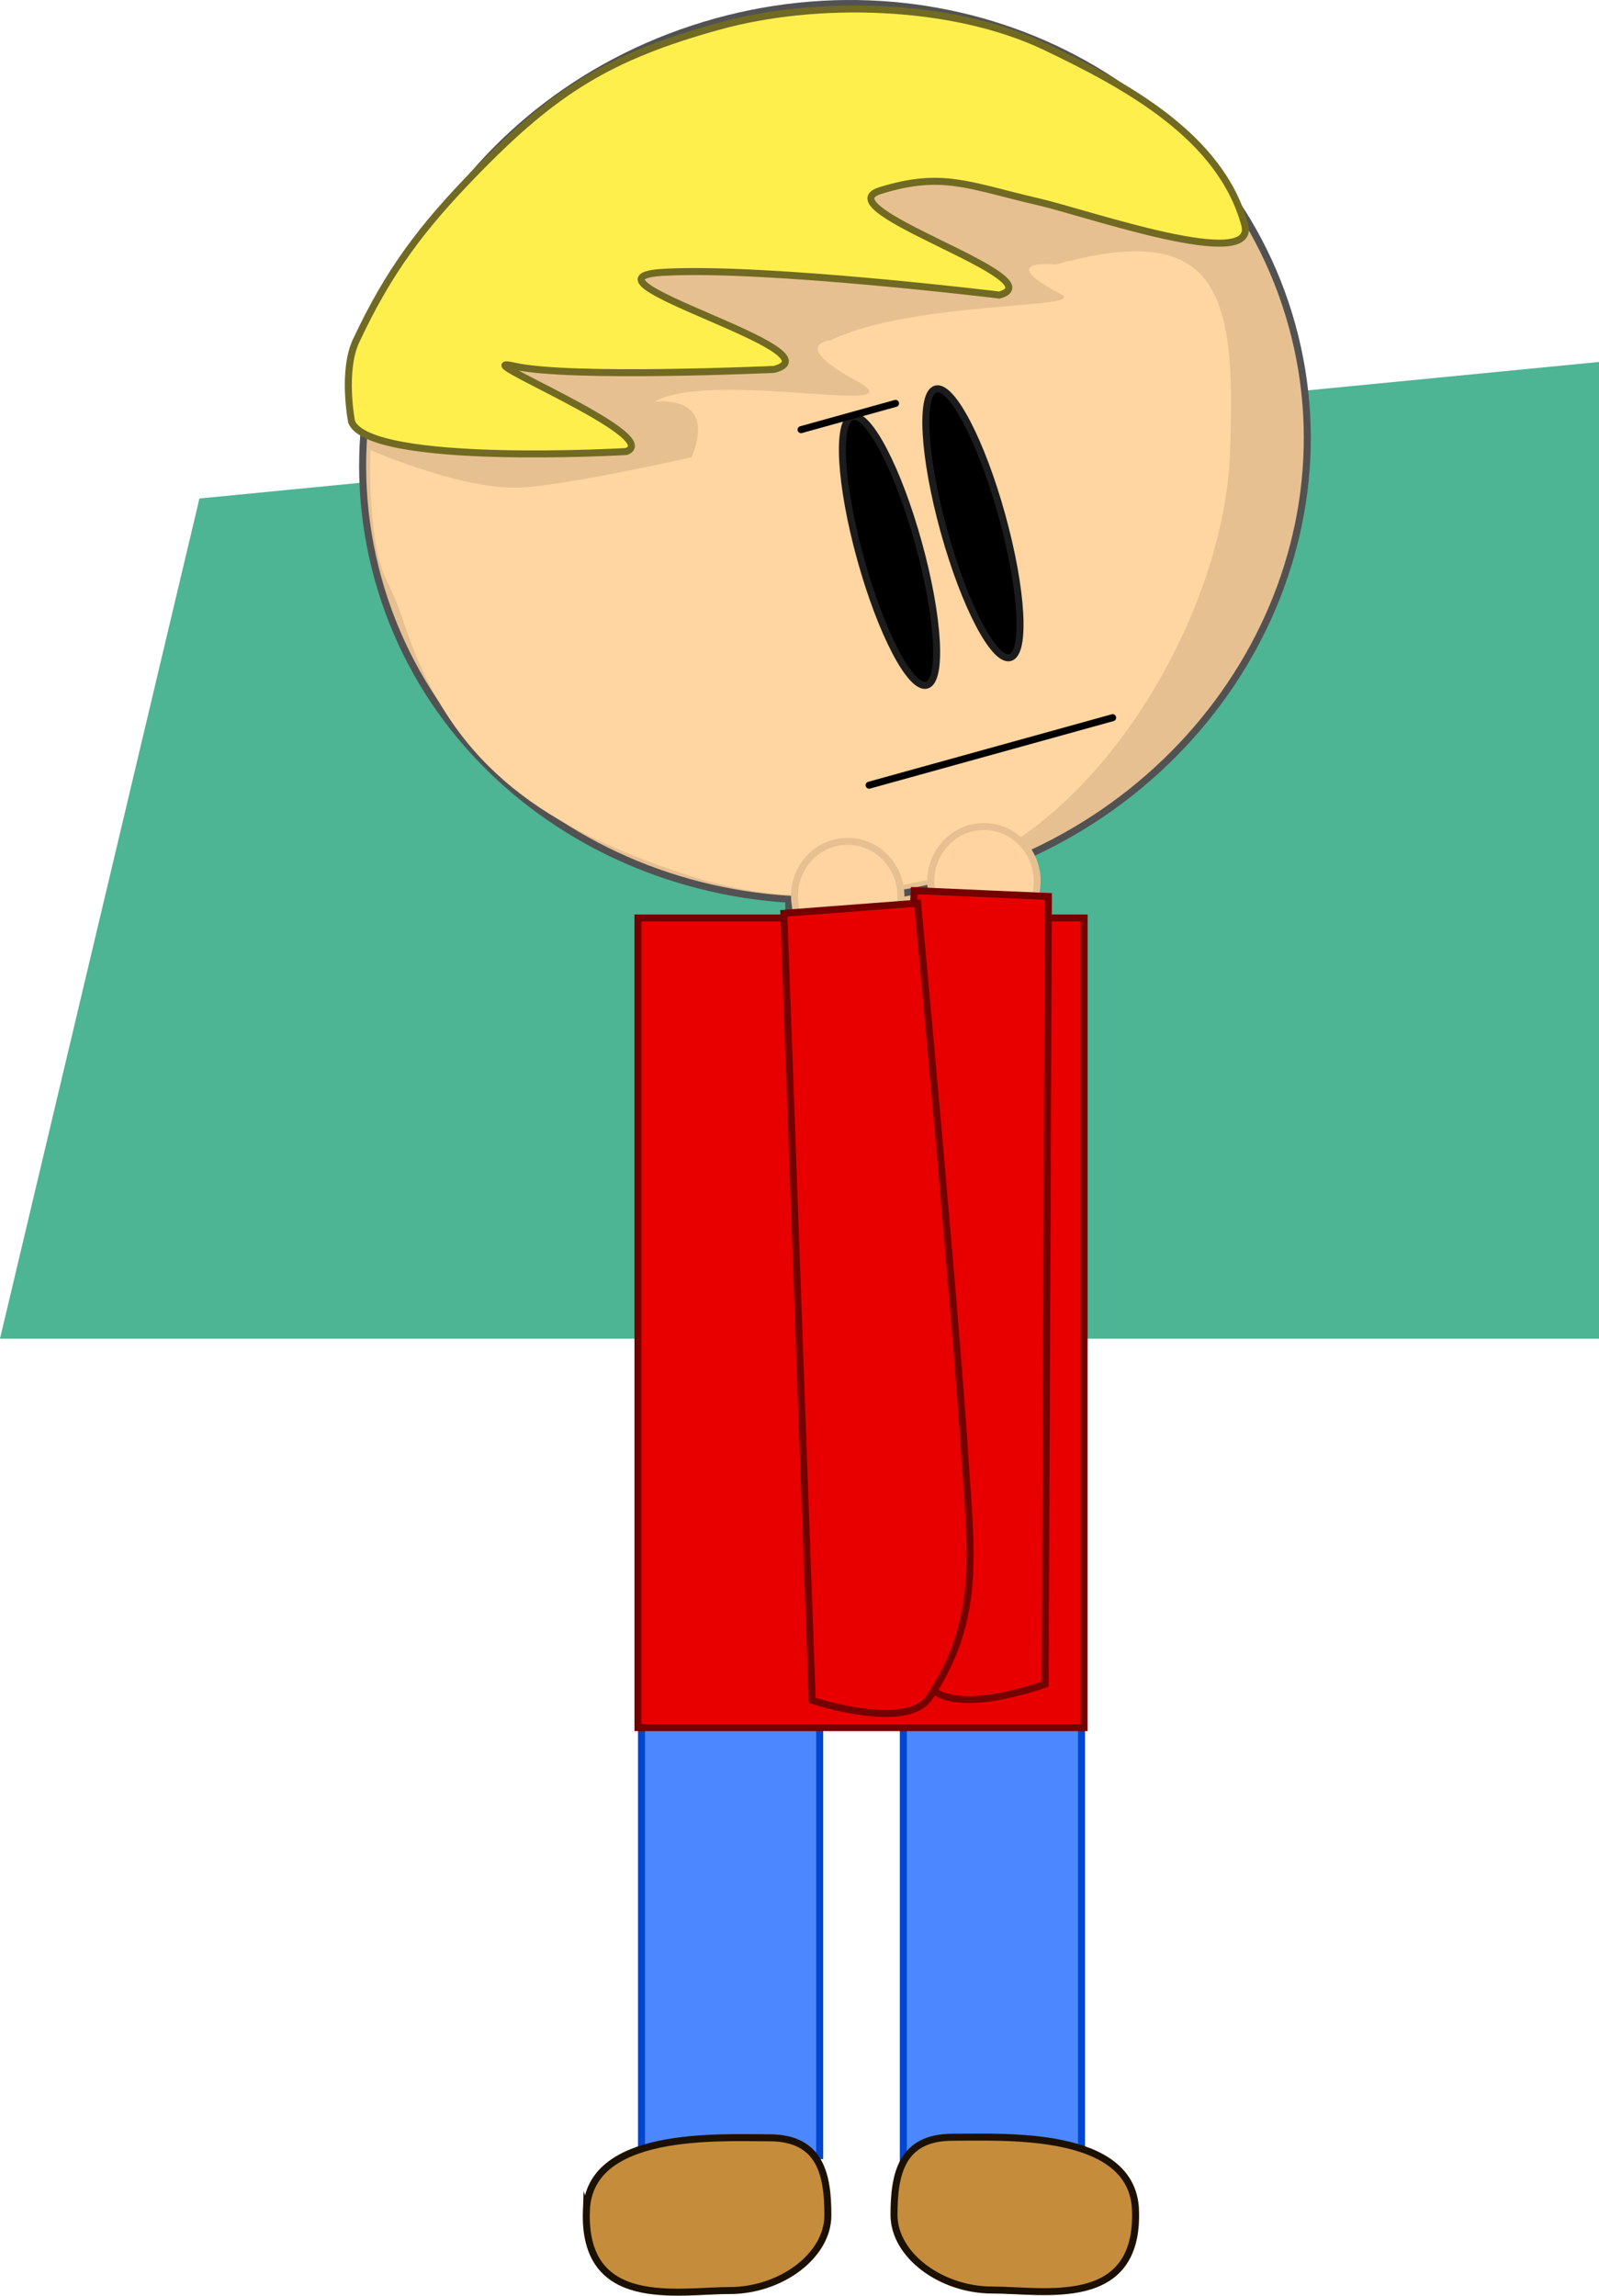 <svg version="1.1" xmlns="http://www.w3.org/2000/svg" xmlns:xlink="http://www.w3.org/1999/xlink" width="228.5" height="327.898" viewBox="0,0,228.5,327.898"><g transform="translate(-272.25,-197.841)"><g data-paper-data="{&quot;isPaintingLayer&quot;:true}" fill-rule="nonzero" stroke-linejoin="miter" stroke-miterlimit="10" stroke-dasharray="" stroke-dashoffset="0" style="mix-blend-mode: normal"><path d="M272.25,389.041l28.5,-120l200,-19.5v139.5z" fill="#4db494" stroke="none" stroke-width="NaN" stroke-linecap="butt"/><path d="M384.963,328.544v-9.743h23.773v9.743z" fill="#ffd5a1" stroke="#525252" stroke-width="1" stroke-linecap="butt"/><path d="M386.012,320.527c0,0 17.338,-2.826 21.089,-2.958c1.703,0 -0.937,8.128 -0.937,10.134c0,0.27 -20.327,-0.059 -20.327,-0.059l0.176,-7.117z" fill="#e7c091" stroke="none" stroke-width="0" stroke-linecap="butt"/><path d="M326.267,280.473c-9.397,-33.918 12.221,-69.514 48.286,-79.506c36.065,-9.992 72.919,9.404 82.316,43.322c9.397,33.918 -12.221,69.514 -48.286,79.506c-36.065,9.992 -72.919,-9.404 -82.316,-43.322z" data-paper-data="{&quot;index&quot;:null}" fill="#e7c091" stroke="#525252" stroke-width="1" stroke-linecap="butt"/><path d="M330.045,287.019c-1.892,-5.704 -2.855,-6.104 -3.696,-9.526c-1.53,-6.229 -1.174,-15.372 -1.174,-15.372c0,0 12.415,5.448 20.807,5.374c6.12,-0.054 25.108,-4.343 25.108,-4.343c3.778,-9.246 -5.325,-7.918 -5.325,-7.918c8.223,-4.747 38.871,2.466 28.639,-3.132c-9.354,-5.117 -3.475,-5.653 -3.475,-5.653c11.849,-5.715 37.019,-4.438 32.932,-6.59c-9.837,-5.181 -0.705,-4.245 -0.705,-4.245c23.562,-6.528 25.772,4.308 24.859,27.095c-0.97,24.228 -20.605,56.618 -44.637,61.123c-13.804,2.588 -21.897,2.847 -35.166,-1.754c-19.377,-6.718 -31.709,-15.593 -38.167,-35.058z" data-paper-data="{&quot;index&quot;:null}" fill="#ffd5a1" stroke="none" stroke-width="0" stroke-linecap="butt"/><path d="M374.927,201.605c14.094,-3.905 33.468,-3.393 46.668,2.903c11.747,5.603 25.046,12.846 28.521,25.389c1.924,6.944 -22.474,-1.618 -29.495,-3.237c-9.943,-2.294 -13.678,-4.358 -22.585,-1.597c-8.327,2.582 25.423,12.593 17.022,14.921c0,0 -33.309,-4.055 -47.951,-3.25c-14.642,0.805 25.766,11.244 15.76,13.87c0,0 -29.198,1.331 -37.113,-0.47c-7.915,-1.801 21.679,10.015 16,12.199c0,0 -36.533,2.144 -39.256,-4.22c0,0 -1.416,-7.213 0.653,-11.625c4.673,-9.964 9.352,-16.136 17.027,-24.023c11.324,-11.638 19.1,-16.525 34.749,-20.861z" data-paper-data="{&quot;index&quot;:null}" fill="#ffef4d" stroke="#716a22" stroke-width="1" stroke-linecap="butt"/><path d="M405.97,253.406c2.282,-0.632 6.51,7.443 9.445,18.036c2.935,10.593 3.464,19.693 1.183,20.325c-2.282,0.632 -6.51,-7.443 -9.445,-18.036c-2.935,-10.593 -3.464,-19.693 -1.183,-20.325z" data-paper-data="{&quot;index&quot;:null}" fill="#000000" stroke="#1c1c1c" stroke-width="1" stroke-linecap="butt"/><path d="M394.048,257.345c2.282,-0.632 6.51,7.443 9.445,18.036c2.935,10.593 3.464,19.693 1.183,20.325c-2.282,0.632 -6.51,-7.443 -9.445,-18.036c-2.935,-10.593 -3.464,-19.693 -1.183,-20.325z" data-paper-data="{&quot;index&quot;:null}" fill="#000000" stroke="#1c1c1c" stroke-width="1" stroke-linecap="butt"/><path d="M396.447,309.992l34.801,-9.642" fill="none" stroke="#000000" stroke-width="1" stroke-linecap="round"/><path d="M363.922,505.73v-73.268h25.462v73.268z" data-paper-data="{&quot;index&quot;:null}" fill="#4d87ff" stroke="#0046d1" stroke-width="1" stroke-linecap="butt"/><path d="M401.336,506.277v-73.268h25.462v73.268z" data-paper-data="{&quot;index&quot;:null}" fill="#4d87ff" stroke="#0046d1" stroke-width="1" stroke-linecap="butt"/><path d="M363.415,444.602v-115.639h63.755v115.639z" data-paper-data="{&quot;index&quot;:null}" fill="#e80000" stroke="#740000" stroke-width="1" stroke-linecap="butt"/><path d="M434.512,513.488c0.536,14.298 -13.087,11.443 -20.455,11.443c-7.368,0 -14.052,-5.001 -14.052,-10.732c0,-5.73 0.992,-11.087 8.36,-11.087c7.368,0 25.719,-1.031 26.147,10.376z" data-paper-data="{&quot;index&quot;:null}" fill="#c58d3b" stroke="#1c1100" stroke-width="1" stroke-linecap="butt"/><path d="M457.975,510.954z" data-paper-data="{&quot;index&quot;:null}" fill="#c58d3b" stroke="#784800" stroke-width="1" stroke-linecap="butt"/><path d="M356.047,513.564c0.427,-11.406 18.779,-10.376 26.147,-10.376c7.368,0 8.36,5.357 8.36,11.087c0,5.73 -6.684,10.731 -14.052,10.731c-7.368,0 -20.991,2.855 -20.455,-11.443z" data-paper-data="{&quot;index&quot;:null}" fill="#c58d3b" stroke="#1c1100" stroke-width="1" stroke-linecap="butt"/><g data-paper-data="{&quot;index&quot;:null}" stroke-width="1" stroke-linecap="butt"><path d="M412.637,331.486c-4.195,-0.119 -7.498,-3.703 -7.376,-8.006c0.122,-4.303 3.622,-7.695 7.817,-7.576c4.195,0.119 7.498,3.703 7.376,8.006c-0.122,4.303 -3.622,7.695 -7.817,7.576z" data-paper-data="{&quot;origPos&quot;:null}" fill="#ffd4a0" stroke="#e7c091"/><path d="M422.064,325.891l-0.454,112.49c0,0 -13.263,4.9 -16.716,0.143c-7.851,-10.816 -6.629,-20.814 -6.226,-33.671c0.656,-20.976 4.238,-79.797 4.238,-79.797z" data-paper-data="{&quot;origRot&quot;:0,&quot;origPos&quot;:null}" fill="#e80000" stroke="#740000"/></g><path d="M413.212,347.596v-17.743h7.794v17.743z" data-paper-data="{&quot;index&quot;:null}" fill="#e80000" stroke="none" stroke-width="0" stroke-linecap="butt"/><path d="M386.722,259.21l13.5,-3.75" fill="none" stroke="#000000" stroke-width="1" stroke-linecap="round"/><g data-paper-data="{&quot;index&quot;:null}" stroke-width="1" stroke-linecap="butt"><path d="M385.804,326.263c-0.26,-4.297 2.926,-7.986 7.116,-8.239c4.189,-0.253 7.796,3.025 8.056,7.322c0.26,4.297 -2.926,7.985 -7.116,8.239c-4.189,0.253 -7.796,-3.025 -8.056,-7.322z" data-paper-data="{&quot;origPos&quot;:null}" fill="#ffd4a0" stroke="#e7c091"/><path d="M403.379,326.846c0,0 5.466,58.676 6.794,79.62c0.814,12.838 2.356,22.792 -5.144,33.854c-3.299,4.865 -16.712,0.393 -16.712,0.393l-4.059,-112.417z" data-paper-data="{&quot;origRot&quot;:0,&quot;origPos&quot;:null}" fill="#e80000" stroke="#740000"/></g></g></g></svg>